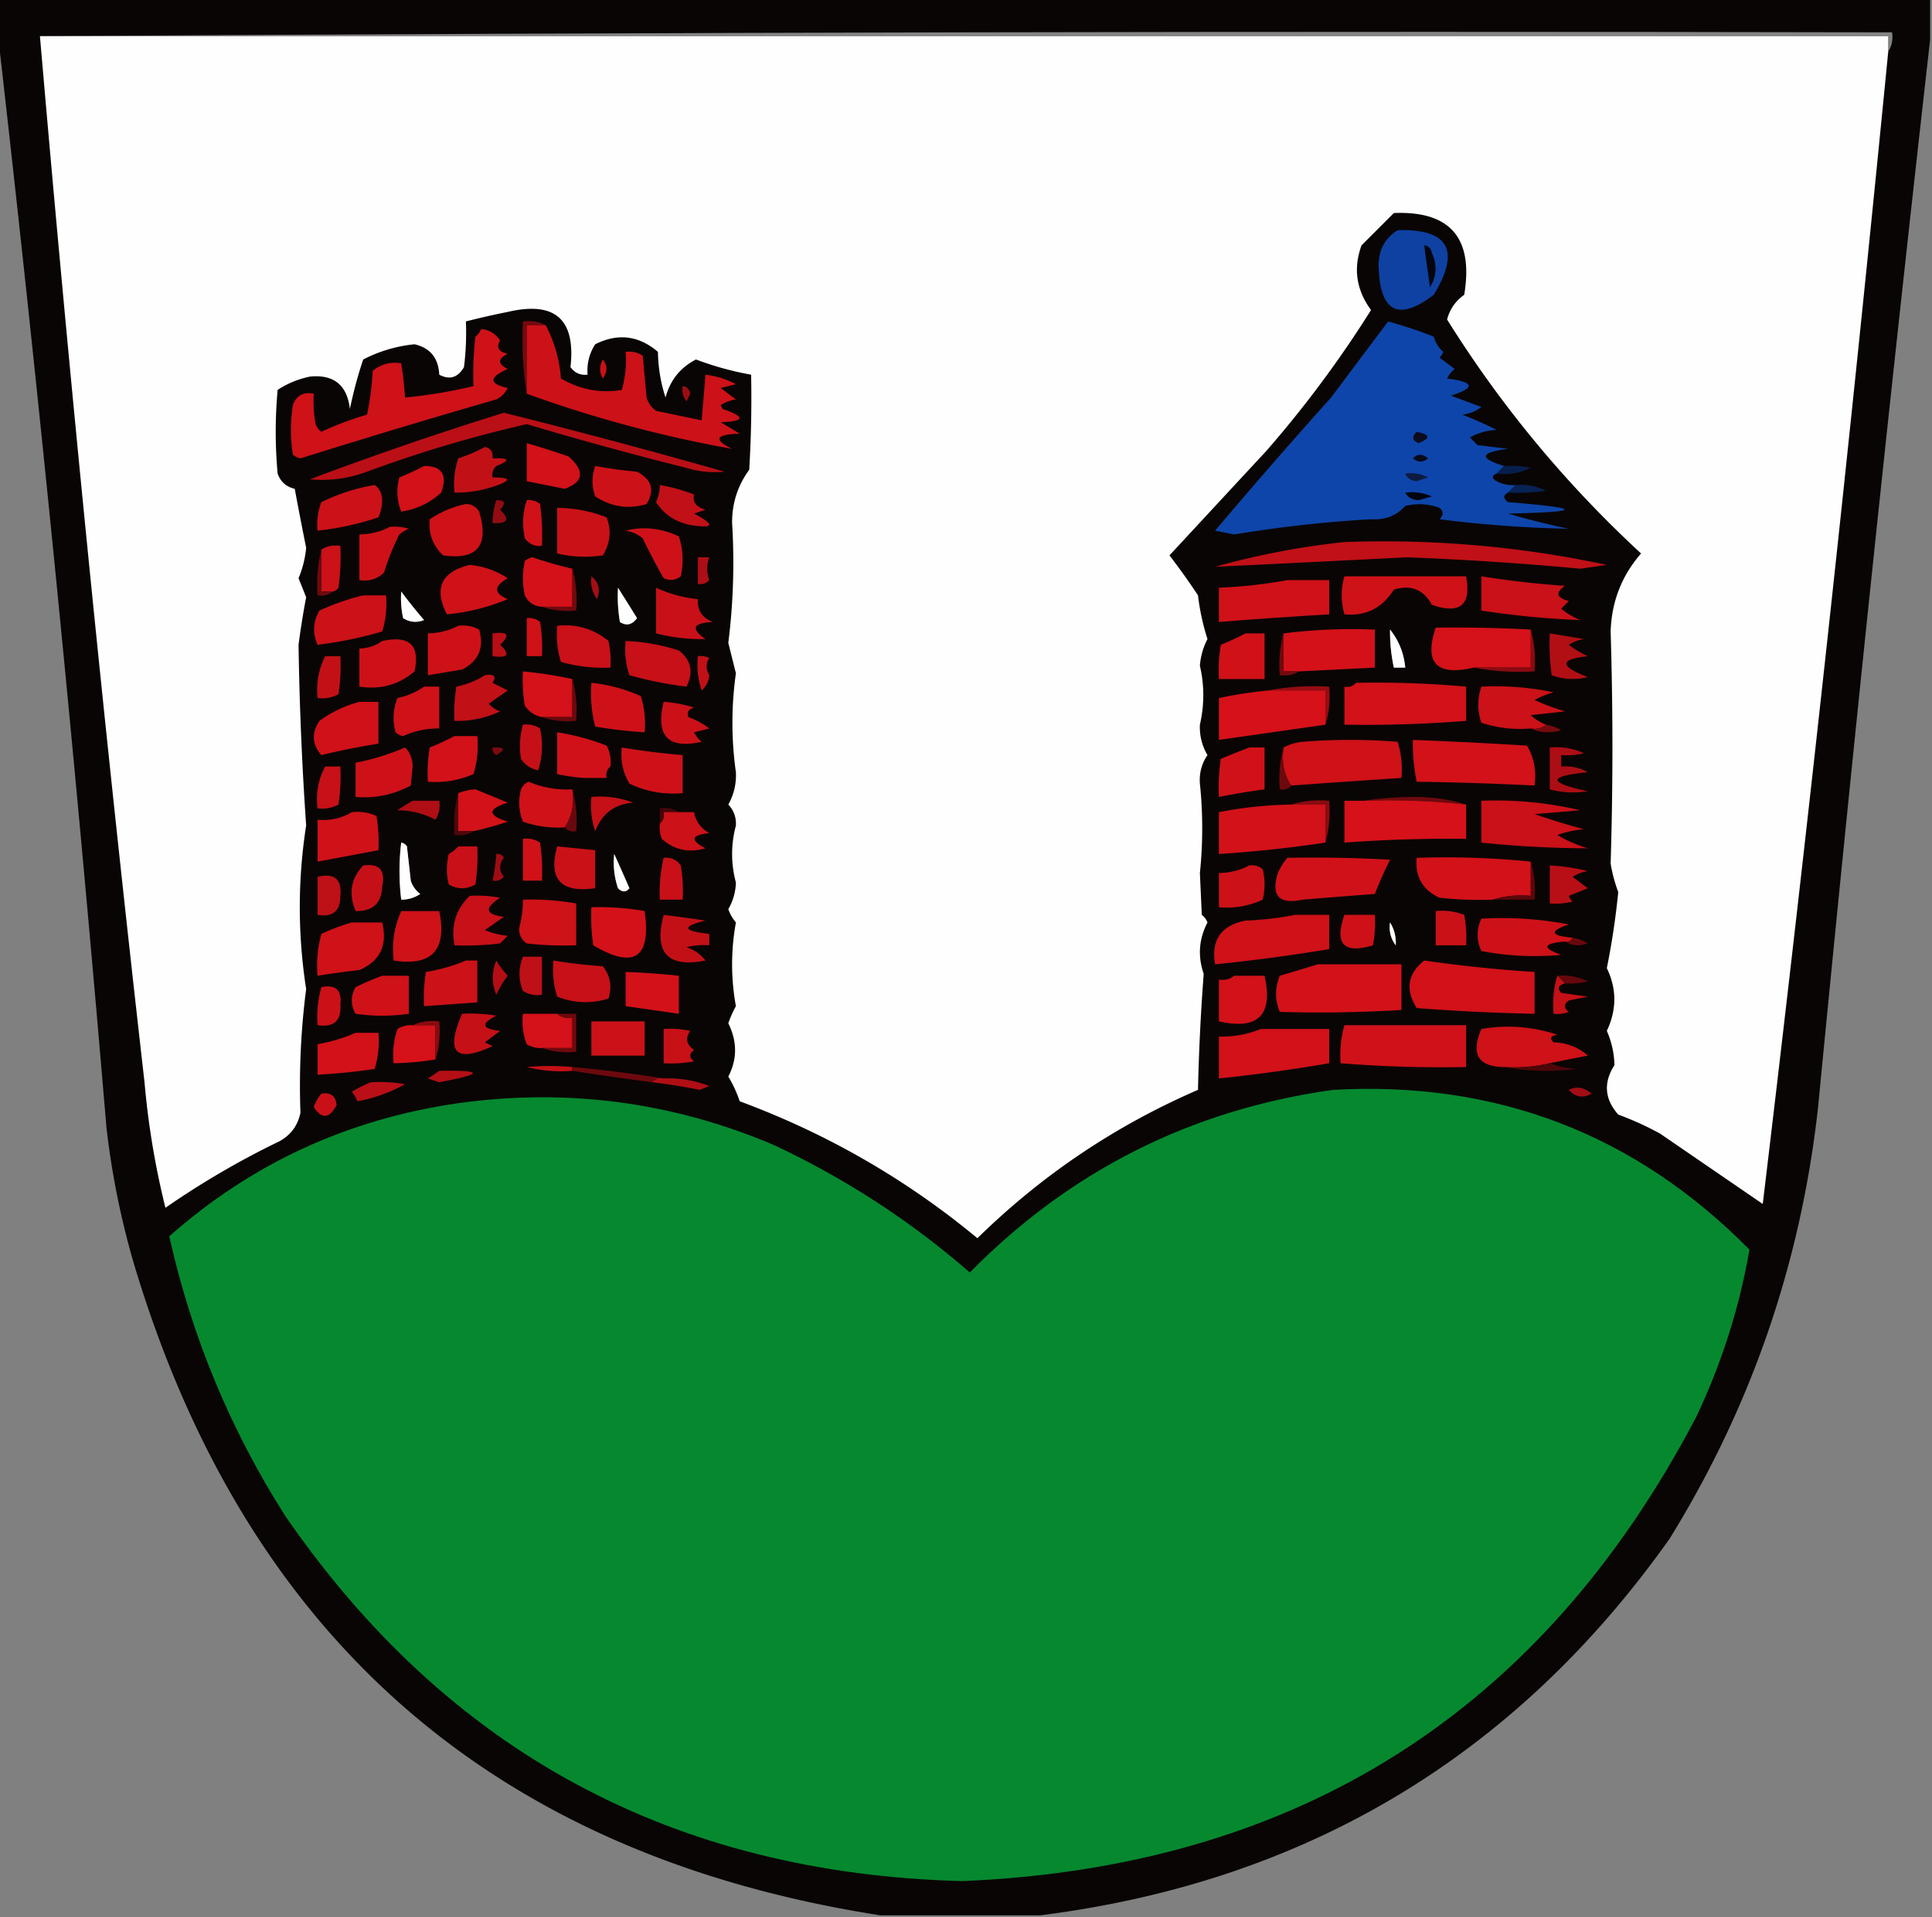 <svg xmlns="http://www.w3.org/2000/svg" width="508" height="504" style="shape-rendering:geometricPrecision;text-rendering:geometricPrecision;image-rendering:optimizeQuality;fill-rule:evenodd;clip-rule:evenodd"><rect width="100%" height="100%" fill="#808080" stroke="none"/><path style="opacity:.976" fill="#070302" d="M-.5-.5h508v11a17257.605 17257.605 0 0 0-29.5 281c-4.585 40.725-17.585 78.392-39 113-40.542 57.198-95.709 90.198-165.5 99h-42C129.835 487.678 64.335 430.345 35 331.5a215.51 215.51 0 0 1-7-35A9679.367 9679.367 0 0 0-.5 9.5v-10zm163 155c1.642 2.602 3.308 5.269 5 8-1.32 1.77-2.82 2.103-4.5 1a40.914 40.914 0 0 1-.5-9zm-57 1a125.763 125.763 0 0 0 6 7.5c-1.941.743-3.774.576-5.5-.5a24.935 24.935 0 0 1-.5-7zm260 10c2.285 2.835 3.618 6.168 4 10h-3a44.866 44.866 0 0 1-1-10zm-260 56c.617.111 1.117.444 1.5 1l1 9a6.978 6.978 0 0 0 2.5 3.5c-1.525 1.009-3.192 1.509-5 1.5-.605-5.087-.605-10.087 0-15zm56 3a826.942 826.942 0 0 1 4 9c-.891 1.09-1.891 1.09-3 0a21.127 21.127 0 0 1-1-9zm204 18c1.121 1.816 1.621 3.816 1.5 6-1.319-1.75-1.819-3.75-1.5-6z"/><path style="opacity:1" fill="#848484" d="M10.5 9.5c162.166-1 324.499-1.333 487-1 .284 1.915-.049 3.581-1 5v-4h-486z"/><path style="opacity:1" fill="#fefefe" d="M10.5 9.5h486v4a14017.417 14017.417 0 0 1-33 303l-27-18.5a81.58 81.58 0 0 0-11-5c-3.603-4.08-3.936-8.413-1-13a23.493 23.493 0 0 0-2-9c2.624-5.575 2.624-11.075 0-16.5a199.568 199.568 0 0 0 3-20 40.121 40.121 0 0 1-2-7.5 989.335 989.335 0 0 0 0-61c.258-7.858 2.925-14.692 8-20.5-19.821-18.306-36.821-38.806-51-61.5.696-2.7 2.196-4.867 4.5-6.5 2.491-14.925-3.676-22.092-18.5-21.5l-8.5 8.5c-2.214 6.058-1.38 11.725 2.5 17a293.65 293.65 0 0 1-27.5 37c-8.513 9.179-17.013 18.345-25.5 27.5a177.673 177.673 0 0 1 7.5 10.5 60.239 60.239 0 0 0 2.5 11.5c-1.141 2.163-1.807 4.496-2 7 1.193 5.158 1.193 10.325 0 15.5-.114 2.878.552 5.544 2 8-1.529 2.207-2.195 4.707-2 7.5.816 7.811.816 15.644 0 23.5l.5 11a4.457 4.457 0 0 1 1.5 2c-2.269 4.328-2.602 8.828-1 13.5a567.781 567.781 0 0 0-1.5 30.5c-21.747 9.414-41.08 22.414-58 39-18.698-15.493-39.532-27.493-62.5-36a33.292 33.292 0 0 0-3-6.5c2.37-4.551 2.37-9.217 0-14a27.07 27.07 0 0 1 2-4.5 61.015 61.015 0 0 1 0-22 11.068 11.068 0 0 1-2-3.5 14.79 14.79 0 0 0 2-7c-1.333-5-1.333-10 0-15 .104-2.145-.563-3.979-2-5.5 1.469-2.625 2.135-5.458 2-8.5a92.582 92.582 0 0 1 0-26l-2-8a168.938 168.938 0 0 0 1-31.5c-.037-5.195 1.463-9.861 4.5-14 .5-8.327.666-16.66.5-25a81.84 81.84 0 0 1-14.5-4c-4.139 2.14-6.806 5.474-8 10-1.262-3.813-1.929-7.813-2-12-5.046-4.313-10.546-4.98-16.5-2-1.554 2.433-2.22 5.1-2 8-1.89.204-3.39-.463-4.5-2 1.416-12.58-4.084-17.414-16.5-14.5-3.707.737-7.373 1.57-11 2.5a72.368 72.368 0 0 1-.5 12c-1.605 2.773-3.772 3.44-6.5 2-.222-4.378-2.389-7.044-6.5-8a37.44 37.44 0 0 0-13.5 4 112.071 112.071 0 0 0-3.5 13c-.735-6.281-4.235-9.114-10.5-8.5-3.11.644-5.942 1.811-8.5 3.5a121.244 121.244 0 0 0 0 22c.759 2.135 2.259 3.468 4.5 4 .96 5.173 1.96 10.34 3 15.5a26.931 26.931 0 0 1-2 8l2 5a214.34 214.34 0 0 0-2 12.5c.234 15.812.9 31.645 2 47.5-2.229 14.313-2.229 28.646 0 43a197.398 197.398 0 0 0-1.5 32.5c-.677 3.345-2.51 5.845-5.5 7.5a223.25 223.25 0 0 0-30 17.5 213.076 213.076 0 0 1-5.5-33 9998.68 9998.68 0 0 1-27.5-275zm152 145a40.914 40.914 0 0 0 .5 9c1.68 1.103 3.18.77 4.5-1a1142.218 1142.218 0 0 0-5-8zm-57 1c-.163 2.357.003 4.69.5 7 1.726 1.076 3.559 1.243 5.5.5a125.763 125.763 0 0 1-6-7.5zm260 10a44.866 44.866 0 0 0 1 10h3c-.382-3.832-1.715-7.165-4-10zm-260 56c-.605 4.913-.605 9.913 0 15 1.808.009 3.475-.491 5-1.5a6.978 6.978 0 0 1-2.5-3.5l-1-9c-.383-.556-.883-.889-1.5-1zm56 3a21.127 21.127 0 0 0 1 9c1.109 1.09 2.109 1.09 3 0a826.942 826.942 0 0 0-4-9zm204 18c-.319 2.25.181 4.25 1.5 6 .121-2.184-.379-4.184-1.5-6z"/><path style="opacity:1" fill="#0e41a2" d="M367.5 60.5c13.426-.37 16.593 5.297 9.5 17-9.202 6.983-14.035 4.65-14.5-7-.211-4.42 1.456-7.754 5-10z"/><path style="opacity:1" fill="#03050f" d="M374.5 64.5c1.086.12 1.753.787 2 2 1.433 3.17 1.267 6.17-.5 9a436.58 436.58 0 0 1-1.5-11z"/><path style="opacity:1" fill="#750a0e" d="M143.5 85.5h-5v18c-.99-6.145-1.323-12.478-1-19 2.235-.295 4.235.039 6 1z"/><path style="opacity:1" fill="#cd1118" d="M143.5 85.5c2.271 4.306 3.604 8.973 4 14 5.055 2.935 10.388 3.935 16 3a28.818 28.818 0 0 0 1-10c1.644-.213 3.144.12 4.5 1l1 11a6.978 6.978 0 0 0 2.5 3.5c4.014.837 8.014 1.671 12 2.5l1-12a22.39 22.39 0 0 1 8 2.5l-4 1 4 3a10.258 10.258 0 0 0-4 1.5l.5 1c6.08 2.078 5.913 3.245-.5 3.5l5 3c-6.366.199-7.033 1.532-2 4a328.396 328.396 0 0 1-54-14.5v-18h5z"/><path style="opacity:1" fill="#0e45aa" d="m395.5 122.5-2 2c-1.273.577-1.273 1.243 0 2a9.108 9.108 0 0 0 5 1l-2 2c-1.274.689-1.274 1.523 0 2.5 19.856 1.592 19.856 2.592 0 3a204.25 204.25 0 0 0 16 4 324.006 324.006 0 0 1-34-2.5c1.09-1.109 1.09-2.109 0-3-2.938-1.075-5.938-1.241-9-.5-2.308 2.572-5.308 3.739-9 3.5a333.879 333.879 0 0 0-36 4l-5-1a1510.403 1510.403 0 0 1 30.5-35 9210.113 9210.113 0 0 1 15-20 121.582 121.582 0 0 1 12 4 8.193 8.193 0 0 0 2.5 4 3.647 3.647 0 0 1-1 1.5l4 3a7.253 7.253 0 0 0-2 2.5c7.208.935 7.541 2.435 1 4.5l8 3c-1.449 1.117-3.116 1.784-5 2a100.898 100.898 0 0 1 9 4c-2.543.14-4.877.806-7 2l2 2 8 1c-7.385.949-7.719 2.449-1 4.5z"/><path style="opacity:1" fill="#cf1118" d="M126.5 86.5c2.106.179 3.772 1.179 5 3-1.071 1.826-.404 2.992 2 3.5-2.667 1.333-2.667 2.667 0 4-4.986 2.201-4.986 3.868 0 5a6.547 6.547 0 0 1-3 3A2282.36 2282.36 0 0 0 79 120.5a3.944 3.944 0 0 1-2-1 42.498 42.498 0 0 1 0-13c.928-2.535 2.761-3.535 5.5-3a32.438 32.438 0 0 0 .5 8 4.451 4.451 0 0 0 1.5 2 86.461 86.461 0 0 1 12-4.5A73.396 73.396 0 0 0 98 97.5c2.135-1.778 4.635-2.445 7.5-2 .463 2.982.796 5.982 1 9a129.556 129.556 0 0 0 18-3 84.9 84.9 0 0 1 .5-13c.717-.544 1.217-1.21 1.5-2z"/><path style="opacity:1" fill="#cc1018" d="M158.5 94.5c1.288 1.535 1.288 3.201 0 5-.934-1.595-.934-3.261 0-5z"/><path style="opacity:1" fill="#9d0d13" d="M179.5 101.5c1.086.12 1.753.787 2 2l-1 2c-.929-1.189-1.262-2.522-1-4z"/><path style="opacity:1" fill="#ba0f16" d="M132.5 108.5a1845.826 1845.826 0 0 1 58 15.5c-3.366.33-6.699-.003-10-1a976.52 976.52 0 0 1-42-11.5 337.486 337.486 0 0 0-42 12.5c-4.878 1.806-9.878 2.473-15 2a921.83 921.83 0 0 1 51-17.5z"/><path style="opacity:1" fill="#0b0d1e" d="M372.5 113.5c3.575.707 3.742 1.707.5 3-1.683-.676-1.85-1.676-.5-3z"/><path style="opacity:1" fill="#d21119" d="M138.5 116.5a208.67 208.67 0 0 1 11 3.5c4.33 3.801 3.997 6.634-1 8.5-3.346-.67-6.679-1.337-10-2v-10z"/><path style="opacity:1" fill="#c21017" d="M127.5 117.5c1.548.321 2.215 1.321 2 3 4.521-.174 4.855.493 1 2-.886.825-1.219 1.825-1 3 5.092-.003 5.092.83 0 2.5a31.284 31.284 0 0 1-10 1.5 21.127 21.127 0 0 1 1-9c2.516-.83 4.85-1.83 7-3z"/><path style="opacity:1" fill="#070a19" d="M371.5 120.5c1.208-1.282 2.542-1.282 4 0-1.308 1.126-2.642 1.126-4 0z"/><path style="opacity:1" fill="#d21119" d="M111.5 122.5c4.713-.032 6.213 2.301 4.5 7-2.952 2.712-6.452 4.378-10.5 5-1.155-2.946-1.321-5.946-.5-9a68.771 68.771 0 0 0 6.5-3z"/><path style="opacity:1" fill="#cd1118" d="M156.5 122.5c3.619.68 7.286 1.18 11 1.5 3.908 2.048 4.741 4.881 2.5 8.5-4.735 1.442-9.235.776-13.5-2-.949-2.626-.949-5.292 0-8z"/><path style="opacity:1" fill="#061e4c" d="M395.5 122.5c2.357-.163 4.69.003 7 .5-2.778 1.392-5.778 1.892-9 1.5l2-2z"/><path style="opacity:1" fill="#0d1b40" d="M369.5 124.5a9.86 9.86 0 0 1 6 1l-3 1c-1.53-.14-2.53-.807-3-2z"/><path style="opacity:1" fill="#cd1118" d="M98.5 127.5c1.248.834 1.915 2.167 2 4-.051 1.6-.384 3.1-1 4.5a76.171 76.171 0 0 1-16 3.5c-.268-2.619.065-5.119 1-7.5 4.517-2.195 9.184-3.695 14-4.5z"/><path style="opacity:1" fill="#c11017" d="M173.5 127.5a45.8 45.8 0 0 1 9 2.5c-.459 1.943.541 3.276 3 4l-3 1c5.644 3.004 5.311 4.004-1 3-3.92-.782-6.92-2.782-9-6 .648-1.44.981-2.94 1-4.5z"/><path style="opacity:1" fill="#072254" d="M398.5 127.5c2.82-.252 5.486.248 8 1.5-3.317.498-6.65.665-10 .5l2-2z"/><path style="opacity:1" fill="#02040e" d="M369.5 129.5a13.116 13.116 0 0 1 7 1l-3.5 1c-1.681-.108-2.848-.775-3.5-2z"/><path style="opacity:1" fill="#d01118" d="M138.5 131.5c1.322-.17 2.489.163 3.5 1 .499 3.652.665 7.318.5 11-1.89.203-3.39-.463-4.5-2-.747-3.424-.58-6.757.5-10z"/><path style="opacity:1" fill="#cf1118" d="M122.5 132.5c1.517.011 2.684.677 3.5 2 2.662 8.936-.505 12.77-9.5 11.5-2.746-2.646-3.913-5.812-3.5-9.5 3.005-2.012 6.171-3.345 9.5-4z"/><path style="opacity:1" fill="#930c12" d="M130.5 131.5c2.265-.059 2.598.774 1 2.5 2.681 2.557 2.015 3.724-2 3.5a19.22 19.22 0 0 1 1-6z"/><path style="opacity:1" fill="#cb1118" d="M146.5 133.5c4.479.036 8.812.869 13 2.5 1.316 3.453.983 6.786-1 10-4.037.607-8.037.44-12-.5v-12z"/><path style="opacity:1" fill="#ce1118" d="M164.5 139.5c4.656-1.175 9.322-.675 14 1.5 1.122 3.409 1.289 6.909.5 10.5-1.388 1.054-2.888 1.22-4.5.5a155.44 155.44 0 0 1-5.5-10.5 9.175 9.175 0 0 0-4.5-2zM102.5 138.5a12.93 12.93 0 0 1 5 .5 9.454 9.454 0 0 0-2.5 1.5 59.598 59.598 0 0 0-4 10c-1.789 1.729-3.956 2.396-6.5 2v-12c2.928-.065 5.595-.732 8-2z"/><path style="opacity:1" fill="#c11017" d="M353.5 142.5a280.223 280.223 0 0 1 69 6l-7 1a833.632 833.632 0 0 0-45.5-3c-16.855.859-33.688 1.692-50.5 2.5 11.273-3.154 22.606-5.32 34-6.5z"/><path style="opacity:1" fill="#cc1118" d="M87.5 155.5h-3v-11c1.419-.951 3.085-1.284 5-1a60.94 60.94 0 0 1-.5 11c-.383.556-.883.889-1.5 1z"/><path style="opacity:1" fill="#d41119" d="M150.5 149.5v10h-8c-2.082-.124-3.582-1.124-4.5-3-.667-3-.667-6 0-9a3.943 3.943 0 0 1 2-1 104.314 104.314 0 0 0 10.5 3z"/><path style="opacity:1" fill="#cf1118" d="M123.5 148.5c3.596.334 6.929 1.5 10 3.5-3.69 2.116-3.69 3.949 0 5.5a54.703 54.703 0 0 1-16 4c-3.484-6.853-1.484-11.186 6-13z"/><path style="opacity:1" fill="#6e090e" d="M84.5 144.5v11h3c-1.068.934-2.401 1.268-4 1-.317-4.202.017-8.202 1-12z"/><path style="opacity:1" fill="#ae0e15" d="M183.5 146.5h3c-.748 2.084-.748 4.084 0 6-.825.886-1.825 1.219-3 1v-7z"/><path style="opacity:1" fill="#cf1118" d="M353.5 151.5h32c1.41 7.564-1.59 10.064-9 7.5-2.177-4.041-5.51-5.374-10-4-3.029 4.848-7.362 7.014-13 6.5-.96-3.402-.96-6.735 0-10z"/><path style="opacity:1" fill="#d01119" d="M338.5 152.5h11v9c-9.676.557-19.342 1.224-29 2v-9c6.188-.257 12.188-.923 18-2z"/><path style="opacity:1" fill="#ca1018" d="M389.5 151.5a247.597 247.597 0 0 0 22 2.5c-2.596 1.797-2.263 3.131 1 4l-2 2a18.924 18.924 0 0 0 5 3 228.599 228.599 0 0 1-26-2.5v-9z"/><path style="opacity:1" fill="#a40e14" d="M155.5 151.5c1.941 1.511 2.441 3.511 1.5 6-1.319-1.75-1.819-3.75-1.5-6z"/><path style="opacity:1" fill="#c91018" d="M172.5 154.5a34.48 34.48 0 0 0 11 3c-.17 2.991 1.163 4.991 4 6-5.299.24-5.965 1.74-2 4.5a48.21 48.21 0 0 1-13-1.5v-12z"/><path style="opacity:1" fill="#cc1118" d="M95.5 156.5h6c.284 3.277-.049 6.443-1 9.5a103.418 103.418 0 0 1-17 3.5c-1.364-3.104-1.198-6.104.5-9 3.795-1.732 7.629-3.065 11.5-4z"/><path style="opacity:1" fill="#70090e" d="M150.5 149.5c.982 3.462 1.315 7.129 1 11-3.213.31-6.213-.023-9-1h8v-10z"/><path style="opacity:1" fill="#cf1118" d="M138.5 162.5c1.322-.17 2.489.163 3.5 1 .498 2.982.665 5.982.5 9h-4v-10z"/><path style="opacity:1" fill="#ce1118" d="M120.5 164.5c1.967-.239 3.801.094 5.5 1 1.361 4.774-.139 8.274-4.5 10.5l-9 1.5v-11c2.928-.065 5.595-.732 8-2z"/><path style="opacity:1" fill="#ca1018" d="M146.5 164.5c5.09-.532 9.59.802 13.5 4 .497 2.31.663 4.643.5 7a41.047 41.047 0 0 1-13-1.5c-.951-3.057-1.284-6.223-1-9.5z"/><path style="opacity:1" fill="#d51119" d="M402.5 165.5v10h-15c-9.79 2.271-13.123-1.229-10-10.5a368.55 368.55 0 0 1 25 .5z"/><path style="opacity:1" fill="#d41119" d="M341.5 176.5h-4v-10c7.816-.992 15.816-1.326 24-1v10l-20 1z"/><path style="opacity:1" fill="#b80f16" d="M129.5 166.5c4.084-.555 4.751.445 2 3 2.751 2.555 2.084 3.555-2 3v-6z"/><path style="opacity:1" fill="#73090e" d="M337.5 166.5v10h4c-1.419.951-3.085 1.284-5 1-.315-3.871.018-7.538 1-11z"/><path style="opacity:1" fill="#8a0b11" d="M402.5 165.5c.982 3.462 1.315 7.129 1 11-5.526.321-10.86-.012-16-1h15v-10z"/><path style="opacity:1" fill="#b20f15" d="m407.5 166.5 9 1.5a10.258 10.258 0 0 0-4 1.5 25.866 25.866 0 0 0 5 3c-7.49.793-7.49 2.626 0 5.5-3.26.784-6.427.617-9.5-.5a60.931 60.931 0 0 1-.5-11z"/><path style="opacity:1" fill="#d01118" d="M327.5 166.5h5v12h-12a40.914 40.914 0 0 1 .5-9 68.771 68.771 0 0 0 6.5-3z"/><path style="opacity:1" fill="#ce1118" d="M100.5 168.5c7.155-1.561 9.989 1.106 8.5 8-4.166 3.527-8.999 4.86-14.5 4v-10c2.286-.095 4.286-.762 6-2z"/><path style="opacity:1" fill="#c71018" d="M164.5 168.5a52.126 52.126 0 0 1 14 2.5c3.267 2.573 3.934 5.739 2 9.5a99.528 99.528 0 0 1-15-3 21.127 21.127 0 0 1-1-9z"/><path style="opacity:1" fill="#c31017" d="M85.5 172.5h4a50.442 50.442 0 0 1-.5 10c-1.7.906-3.533 1.239-5.5 1-.389-3.914.278-7.58 2-11z"/><path style="opacity:1" fill="#c21017" d="M183.5 172.5a4.934 4.934 0 0 1 3 .5c-.93 1.395-.93 2.895 0 4.5-.137 1.607-.804 2.941-2 4a21.127 21.127 0 0 1-1-9z"/><path style="opacity:1" fill="#d51119" d="M150.5 178.5v10h-8c-1.871-.359-3.371-1.359-4.5-3a40.914 40.914 0 0 1-.5-9c4.376.409 8.71 1.075 13 2z"/><path style="opacity:1" fill="#c21017" d="M127.5 177.5c2.442-.381 3.109.286 2 2l4 2-5 3.5a7.293 7.293 0 0 0 3 2 26.16 26.16 0 0 1-12 2.5 40.914 40.914 0 0 1 .5-9c2.756-.57 5.256-1.57 7.5-3z"/><path style="opacity:1" fill="#ce1118" d="M155.5 179.5a42.196 42.196 0 0 1 13 3.5c.951 3.057 1.284 6.223 1 9.5a121.16 121.16 0 0 1-13-1.5c-.96-3.73-1.293-7.563-1-11.5z"/><path style="opacity:1" fill="#d21119" d="M356.5 179.5c9.694-.193 19.361.14 29 1v9a333.536 333.536 0 0 1-32 1v-10c1.291.237 2.291-.096 3-1z"/><path style="opacity:1" fill="#960c12" d="M333.5 181.5c5.14-.988 10.474-1.321 16-1 .313 3.542-.021 6.875-1 10v-9h-15z"/><path style="opacity:1" fill="#cc1118" d="M406.5 190.5c-1.068.934-2.401 1.268-4 1-4.467.367-8.8-.133-13-1.5-1.073-3.112-1.073-6.279 0-9.5a74.099 74.099 0 0 1 19 1.5 22.981 22.981 0 0 0-5 2 57.56 57.56 0 0 0 8 3l-9 1a12.64 12.64 0 0 0 4 2.5z"/><path style="opacity:1" fill="#cf1118" d="M111.5 180.5h4v11a22.122 22.122 0 0 0-9.5 2 3.943 3.943 0 0 1-2-1c-.821-3.054-.655-6.054.5-9 2.627-.558 4.96-1.558 7-3z"/><path style="opacity:1" fill="#d61119" d="M333.5 181.5h15v9l-28 4v-11c4.29-.925 8.624-1.591 13-2z"/><path style="opacity:1" fill="#d01119" d="M94.5 184.5h5v11a181.756 181.756 0 0 0-15 3c-2.463-2.835-2.63-5.835-.5-9 3.262-2.355 6.762-4.022 10.5-5z"/><path style="opacity:1" fill="#cb1018" d="M174.5 184.5c2.716.178 5.383.678 8 1.5-1.456.423-1.956 1.256-1.5 2.5a20.48 20.48 0 0 1 5.5 3l-4 1a7.248 7.248 0 0 0 2 2.5c-8.842 1.99-12.175-1.51-10-10.5z"/><path style="opacity:1" fill="#6a090d" d="M150.5 178.5c.982 3.462 1.315 7.129 1 11-3.213.31-6.213-.023-9-1h8v-10z"/><path style="opacity:1" fill="#c61017" d="M137.5 190.5c1.644-.214 3.144.12 4.5 1 .825 3.711.659 7.378-.5 11-1.934-.401-3.434-1.401-4.5-3a20.683 20.683 0 0 1 .5-9z"/><path style="opacity:1" fill="#770a0f" d="M406.5 190.5c1.422.209 2.755.709 4 1.5-2.867.801-5.534.634-8-.5 1.599.268 2.932-.066 4-1z"/><path style="opacity:1" fill="#d11119" d="M160.5 201.5c-.904.709-1.237 1.709-1 3h-6a51.569 51.569 0 0 1-7-1v-11a62.424 62.424 0 0 1 13 3.5c.906 1.699 1.239 3.533 1 5.5z"/><path style="opacity:1" fill="#d31119" d="M119.5 193.5h6a25.879 25.879 0 0 1-1 10c-3.825 1.645-7.825 2.312-12 2a40.914 40.914 0 0 1 .5-9 68.771 68.771 0 0 0 6.5-3z"/><path style="opacity:1" fill="#d21119" d="M371.5 194.5c10.002.389 20.002.889 30 1.5 1.862 3.149 2.529 6.649 2 10.5a868.398 868.398 0 0 0-31-1 49.369 49.369 0 0 1-1-11z"/><path style="opacity:1" fill="#cf1118" d="M339.5 206.5c-1.902-2.837-2.569-6.171-2-10 1.452-.802 3.118-1.302 5-1.5a156.422 156.422 0 0 1 25 0c.951 3.057 1.284 6.223 1 9.5-9.68.639-19.347 1.306-29 2z"/><path style="opacity:1" fill="#6d090d" d="M337.5 196.5c-.569 3.829.098 7.163 2 10-.709.904-1.709 1.237-3 1-.315-3.871.018-7.538 1-11z"/><path style="opacity:1" fill="#ce1118" d="M106.5 196.5c1.277 1.194 1.944 2.86 2 5l-.5 5c-4.516 2.42-9.35 3.42-14.5 3v-9c4.572-.888 8.905-2.221 13-4z"/><path style="opacity:1" fill="#7c0a0f" d="M129.5 196.5c3.297-.171 3.631.495 1 2-.798-.457-1.131-1.124-1-2z"/><path style="opacity:1" fill="#ce1118" d="M163.5 196.5a197.52 197.52 0 0 0 16 2v10c-4.912.437-9.578-.396-14-2.5-1.727-2.904-2.393-6.07-2-9.5z"/><path style="opacity:1" fill="#d11119" d="M328.5 196.5h4v11a188.78 188.78 0 0 0-12 2c-.165-3.35.002-6.683.5-10a194.525 194.525 0 0 1 7.5-3z"/><path style="opacity:1" fill="#ad0e15" d="M407.5 196.5c3.149-.289 6.149.211 9 1.5a18.453 18.453 0 0 1-6 .5v3c2.489-.202 4.823.298 7 1.5-10.602 1.061-10.602 2.728 0 5a23.788 23.788 0 0 1-10-.5v-11z"/><path style="opacity:1" fill="#c71017" d="M85.5 201.5h4a50.442 50.442 0 0 1-.5 10c-1.7.906-3.533 1.239-5.5 1-.49-3.987.176-7.654 2-11z"/><path style="opacity:1" fill="#52070a" d="M160.5 201.5v4c-2.559.302-4.893-.032-7-1 2.107.968 4.441 1.302 7 1v-4z"/><path style="opacity:1" fill="#cf1118" d="M150.5 207.5c.569 3.829-.098 7.163-2 10a27.866 27.866 0 0 1-11-1.5c-1.11-2.737-1.277-5.571-.5-8.5.388-.928 1.055-1.595 2-2a25.687 25.687 0 0 0 11.5 2z"/><path style="opacity:1" fill="#d31119" d="M124.5 218.5h-4v-10a14.692 14.692 0 0 1 4.5-1 829.865 829.865 0 0 1 8.5 3.5c-5.333 1.667-5.333 3.333 0 5a90.583 90.583 0 0 1-9 2.5z"/><path style="opacity:1" fill="#70090d" d="M358.5 210.5c4.32-.666 8.82-.999 13.5-1 4.886.007 9.386.674 13.5 2a190.291 190.291 0 0 0-27-1z"/><path style="opacity:1" fill="#af0e15" d="M108.5 210.5h7c.285 1.788-.048 3.455-1 5-3.058-1.641-6.392-2.474-10-2.5a51.22 51.22 0 0 1 4-2.5z"/><path style="opacity:1" fill="#c51017" d="M155.5 209.5c3.808-.337 7.474.163 11 1.5-4.875.367-8.208 2.867-10 7.5a21.127 21.127 0 0 1-1-9z"/><path style="opacity:1" fill="#8a0b11" d="M339.5 211.5c3.125-.979 6.458-1.313 10-1 .315 3.871-.018 7.538-1 11v-10h-9z"/><path style="opacity:1" fill="#d61119" d="M358.5 210.5c9.084-.304 18.084.029 27 1v9a385.046 385.046 0 0 0-32 1v-11h5z"/><path style="opacity:1" fill="#d31119" d="M339.5 211.5h9v10a332.116 332.116 0 0 1-28 3v-11a107.79 107.79 0 0 1 19-2z"/><path style="opacity:1" fill="#ca1018" d="M389.5 210.5a97.134 97.134 0 0 1 26 2.5l-12 1a189.61 189.61 0 0 0 13 4c-2.4.186-4.734.686-7 1.5 2.457 1.481 5.123 2.648 8 3.5a281.476 281.476 0 0 1-28-1.5v-11z"/><path style="opacity:1" fill="#480609" d="M178.5 213.5h-4c.237 1.291-.096 2.291-1 3v-4c1.915-.284 3.581.049 5 1z"/><path style="opacity:1" fill="#cd1118" d="M178.5 213.5h4c.421 2.41 1.754 4.243 4 5.5-4.781.518-5.114 1.852-1 4-4.409 1.262-8.243.428-11.5-2.5a8.43 8.43 0 0 1-.5-4c.904-.709 1.237-1.709 1-3h4z"/><path style="opacity:1" fill="#cf1118" d="M92.5 213.5c2.293-.256 4.46.077 6.5 1 .498 2.982.665 5.982.5 9l-16 3v-11c3.33.285 6.33-.382 9-2z"/><path style="opacity:1" fill="#69080d" d="M150.5 207.5c.982 3.462 1.315 7.129 1 11-1.291.237-2.291-.096-3-1 1.902-2.837 2.569-6.171 2-10z"/><path style="opacity:1" fill="#50070a" d="M120.5 208.5v10h4c-1.419.951-3.085 1.284-5 1-.315-3.871.018-7.538 1-11z"/><path style="opacity:1" fill="#d01118" d="M137.5 220.5c1.644-.214 3.144.12 4.5 1 .498 3.317.665 6.65.5 10h-5v-11z"/><path style="opacity:1" fill="#cb1118" d="m146.5 222.5 10 1v10c-9.059 1.281-12.392-2.386-10-11z"/><path style="opacity:1" fill="#c91018" d="M120.5 222.5h5a50.464 50.464 0 0 1-.5 10c-2.333 1.333-4.667 1.333-7 0a16.242 16.242 0 0 1 0-8c.995-.566 1.828-1.233 2.5-2z"/><path style="opacity:1" fill="#d11119" d="M338.5 225.5c9.006-.166 18.006 0 27 .5a107.455 107.455 0 0 0-4 9c-6.335.475-12.669.975-19 1.5-6.181 1.32-8.348-1.013-6.5-7a16.58 16.58 0 0 1 2.5-4z"/><path style="opacity:1" fill="#d31119" d="M402.5 226.5v9c-3.542-.313-6.875.021-10 1a98.432 98.432 0 0 1-14-.5c-4.457-2.079-6.457-5.579-6-10.5 10.181-.327 20.181.006 30 1z"/><path style="opacity:1" fill="#9d0d13" d="M130.5 224.5c.876-.131 1.543.202 2 1-1.333 1.667-1.333 3.333 0 5-.825.886-1.825 1.219-3 1a51.569 51.569 0 0 0 1-7z"/><path style="opacity:1" fill="#c91018" d="M174.5 225.5c1.89-.203 3.39.463 4.5 2 .498 2.982.665 5.982.5 9h-6a39.712 39.712 0 0 1 1-11z"/><path style="opacity:1" fill="#c61018" d="M95.5 227.5c4.24-.591 5.907 1.242 5 5.5-.13 4.416-2.463 6.583-7 6.5-1.91-4.539-1.244-8.539 2-12z"/><path style="opacity:1" fill="#cd1118" d="M328.5 227.5c1.322-.17 2.489.163 3.5 1a16.242 16.242 0 0 1 0 8c-3.62 1.683-7.454 2.35-11.5 2v-9c2.928-.065 5.595-.732 8-2z"/><path style="opacity:1" fill="#b80f16" d="M407.5 227.5c3.374.174 6.707.674 10 1.5a10.258 10.258 0 0 0-4 1.5l4 3-5 2a3.647 3.647 0 0 0 1 1.5 18.453 18.453 0 0 1-6 .5v-10z"/><path style="opacity:1" fill="#bd1017" d="M83.5 230.5c4.422-1.075 6.422.592 6 5 .013 4.001-1.987 5.668-6 5v-10z"/><path style="opacity:1" fill="#5b070b" d="M402.5 226.5c.979 3.125 1.313 6.458 1 10h-11c3.125-.979 6.458-1.313 10-1v-9z"/><path style="opacity:1" fill="#c71018" d="M123.5 235.5a32.462 32.462 0 0 1 8 .5c-4.235 2.753-3.901 4.42 1 5l-5 3.5a20.2 20.2 0 0 0 6 1.5l-2 2a72.367 72.367 0 0 1-12 .5c-.965-5.183.368-9.516 4-13z"/><path style="opacity:1" fill="#cf1118" d="M137.5 236.5a68.206 68.206 0 0 1 14 1v11a84.902 84.902 0 0 1-13-.5c-1.394-.956-2.061-2.289-2-4a29.2 29.2 0 0 0 1-7.5z"/><path style="opacity:1" fill="#d41119" d="M155.5 238.5a68.206 68.206 0 0 1 14 1c1.751 12.349-2.749 15.349-13.5 9a50.464 50.464 0 0 1-.5-10z"/><path style="opacity:1" fill="#cf1118" d="M105.5 239.5h10c2.08 10.23-1.92 14.563-12 13-.525-4.64.142-8.973 2-13z"/><path style="opacity:1" fill="#c31017" d="M174.5 240.5c3.663.452 7.33.952 11 1.5-6.347 1.558-6.014 2.725 1 3.5v3a18.453 18.453 0 0 0-6 .5c2.055.687 3.721 1.854 5 3.5-9.971 1.964-13.637-2.036-11-12z"/><path style="opacity:1" fill="#cf1118" d="M340.5 240.5h9v9a470.548 470.548 0 0 1-30 4c-1.093-6.412 1.573-10.245 8-11.5 4.519-.175 8.853-.675 13-1.5z"/><path style="opacity:1" fill="#ce1118" d="M353.5 240.5h8a32.462 32.462 0 0 1-.5 8c-7.68 2.328-10.18-.338-7.5-8z"/><path style="opacity:1" fill="#cb1118" d="M377.5 239.5c2.619-.268 5.119.065 7.5 1 .497 2.646.664 5.313.5 8h-8v-9z"/><path style="opacity:1" fill="#ce1118" d="M413.5 246.5c-.342.838-1.008 1.172-2 1-5.814.507-6.147 1.673-1 3.5a74.165 74.165 0 0 1-21-1c-1.295-2.801-1.295-5.634 0-8.5 7.643-.448 15.31.052 23 1.5-5.209 1.798-4.876 2.964 1 3.5z"/><path style="opacity:1" fill="#cf1118" d="M92.5 242.5h8c1.435 5.989-.565 10.155-6 12.5-3.691.42-7.358.92-11 1.5a31.12 31.12 0 0 1 1-11c2.694-1.254 5.36-2.254 8-3z"/><path style="opacity:1" fill="#68080d" d="M413.5 246.5c1.422.209 2.755.709 4 1.5-2.212.789-4.212.622-6-.5.992.172 1.658-.162 2-1z"/><path style="opacity:1" fill="#be1017" d="M137.5 251.5h5v10c-1.788.285-3.455-.048-5-1-1.224-2.995-1.224-5.995 0-9z"/><path style="opacity:1" fill="#cd1118" d="M122.5 252.5h3v11l-14 1a40.914 40.914 0 0 1 .5-9c3.704-.589 7.204-1.589 10.5-3z"/><path style="opacity:1" fill="#c71018" d="M145.5 252.5a134.59 134.59 0 0 0 13 1.5c1.978 2.497 2.478 5.331 1.5 8.5-4.536 1.407-9.036 1.24-13.5-.5-.951-3.057-1.284-6.223-1-9.5z"/><path style="opacity:1" fill="#d31119" d="M346.5 253.5h22v12a354.73 354.73 0 0 1-32 .5c-1.287-3.125-1.287-6.291 0-9.5a819.058 819.058 0 0 0 10-3z"/><path style="opacity:1" fill="#d21119" d="M374.5 252.5a359.817 359.817 0 0 0 29 3v11a551.39 551.39 0 0 1-31-1.5c-3.047-4.882-2.381-9.048 2-12.5z"/><path style="opacity:1" fill="#b30e15" d="M130.5 252.5c.806 1.368 1.806 2.701 3 4a25.866 25.866 0 0 0-3 5c-1.241-3.037-1.241-6.037 0-9z"/><path style="opacity:1" fill="#d31119" d="M164.5 255.5c4.681.169 9.348.502 14 1v10l-14-2v-9z"/><path style="opacity:1" fill="#cf1118" d="M100.5 256.5h7v10c-4.713.68-9.38.68-14 0-1.333-2.333-1.333-4.667 0-7a74.005 74.005 0 0 1 7-3z"/><path style="opacity:1" fill="#d21119" d="M324.5 256.5h8c2.333 10.333-1.667 14.333-12 12v-11c1.599.268 2.932-.066 4-1z"/><path style="opacity:1" fill="#64080d" d="M409.5 256.5c2.82-.252 5.486.248 8 1.5a18.453 18.453 0 0 1-6 .5l-2-2z"/><path style="opacity:1" fill="#cb1018" d="M84.5 259.5c3.74-.759 5.407.741 5 4.5.319 4.313-1.681 6.146-6 5.5-.247-3.439.086-6.772 1-10z"/><path style="opacity:1" fill="#c51017" d="m409.5 256.5 2 2c-1.733.508-2.066 1.341-1 2.5l7 1-5 1c-1.333 1-1.333 2 0 3a8.43 8.43 0 0 1-4 .5c-.313-3.542.021-6.875 1-10z"/><path style="opacity:1" fill="#d51119" d="M146.5 266.5c1.068.934 2.401 1.268 4 1v8h-8a6.846 6.846 0 0 1-4-1 16.873 16.873 0 0 1-1-8h9z"/><path style="opacity:1" fill="#c61017" d="M121.5 266.5a40.914 40.914 0 0 1 9 .5c-4.182 2.12-3.848 3.453 1 4l-4 3 2 1c-9.757 4.537-12.424 1.703-8-8.5z"/><path style="opacity:1" fill="#cd1118" d="M155.5 268.5h14v9h-14v-9z"/><path style="opacity:1" fill="#d51119" d="M108.5 269.5h6v9a72.032 72.032 0 0 1-11 1 21.127 21.127 0 0 1 1-9 6.846 6.846 0 0 1 4-1z"/><path style="opacity:1" fill="#890b10" d="M108.5 269.5c2.107-.968 4.441-1.302 7-1 .313 3.542-.021 6.875-1 10v-9h-6z"/><path style="opacity:1" fill="#d01119" d="M353.5 269.5h32v11a332.279 332.279 0 0 1-33-1c-.247-3.439.086-6.772 1-10z"/><path style="opacity:1" fill="#cf1118" d="M407.5 279.5c-3.9.93-7.9 1.263-12 1-6.832-.061-8.832-3.394-6-10 6.755-1.155 13.422-.655 20 1.5-1.801.317-2.134.984-1 2 3.51.119 6.51 1.286 9 3.5a624.355 624.355 0 0 0-10 2z"/><path style="opacity:1" fill="#c81017" d="M174.5 270.5c2.357-.163 4.69.003 7 .5-1.36 1.938-1.027 3.604 1 5-1.333 1-1.333 2 0 3a32.462 32.462 0 0 1-8 .5v-9z"/><path style="opacity:1" fill="#d21119" d="M331.5 270.5h18v9a434.26 434.26 0 0 1-29 4v-11c3.925.07 7.591-.597 11-2zM93.5 271.5h6c.284 3.277-.05 6.443-1 9.5a152.434 152.434 0 0 1-15 1.5v-8c3.548-.63 6.881-1.63 10-3z"/><path style="opacity:1" fill="#6f090e" d="M146.5 266.5h5v10c-3.213.31-6.213-.023-9-1h8v-8c-1.599.268-2.932-.066-4-1z"/><path style="opacity:1" fill="#c51017" d="M150.5 280.5v1a36.875 36.875 0 0 1-12-1c3.901-.358 7.901-.358 12 0z"/><path style="opacity:1" fill="#4d0709" d="M407.5 279.5c2.131.814 4.464 1.314 7 1.5-6.514.82-12.847.653-19-.5 4.1.263 8.1-.07 12-1z"/><path style="opacity:1" fill="#6d090e" d="M150.5 281.5v-1a358.522 358.522 0 0 1 24 3c-1.291-.237-2.291.096-3 1a892.837 892.837 0 0 1-21-3z"/><path style="opacity:1" fill="#b40f15" d="M115.5 281.5c11.779-.205 11.779.795 0 3l-3-1a44.093 44.093 0 0 0 3-2z"/><path style="opacity:1" fill="#ba0f16" d="M97.5 284.5a40.914 40.914 0 0 1 9 .5 40.368 40.368 0 0 1-12.5 4.5 9.465 9.465 0 0 0-1.5-2.5 39.405 39.405 0 0 1 5-2.5z"/><path style="opacity:1" fill="#b00e15" d="M171.5 284.5c.709-.904 1.709-1.237 3-1 4.145-.17 8.145.497 12 2l-2.5 1a162.454 162.454 0 0 0-12.5-2z"/><path style="opacity:1" fill="#a30d14" d="M412.5 286.5c2.003-1.032 4.003-.698 6 1-2.257 1.27-4.257.936-6-1z"/><path style="opacity:1" fill="#c91018" d="M84.5 287.5c2.448-.415 3.781.585 4 3-1.912 3.603-3.912 3.77-6 .5a11.81 11.81 0 0 1 2-3.5z"/><path style="opacity:1" fill="#06882f" d="M350.5 286.5c42.989-2.401 79.489 11.599 109.5 42-2.628 15.221-7.295 29.887-14 44-40.709 77.654-105.042 118.321-193 122-75.96-1.968-135.293-33.968-178-96-14.447-22.662-24.614-47.162-30.5-73.5 21.66-19.157 46.994-30.823 76-35 28.714-3.978 56.38-.311 83 11 18.785 8.805 35.952 19.972 51.5 33.5 26.417-26.792 58.25-42.792 95.5-48z"/></svg>